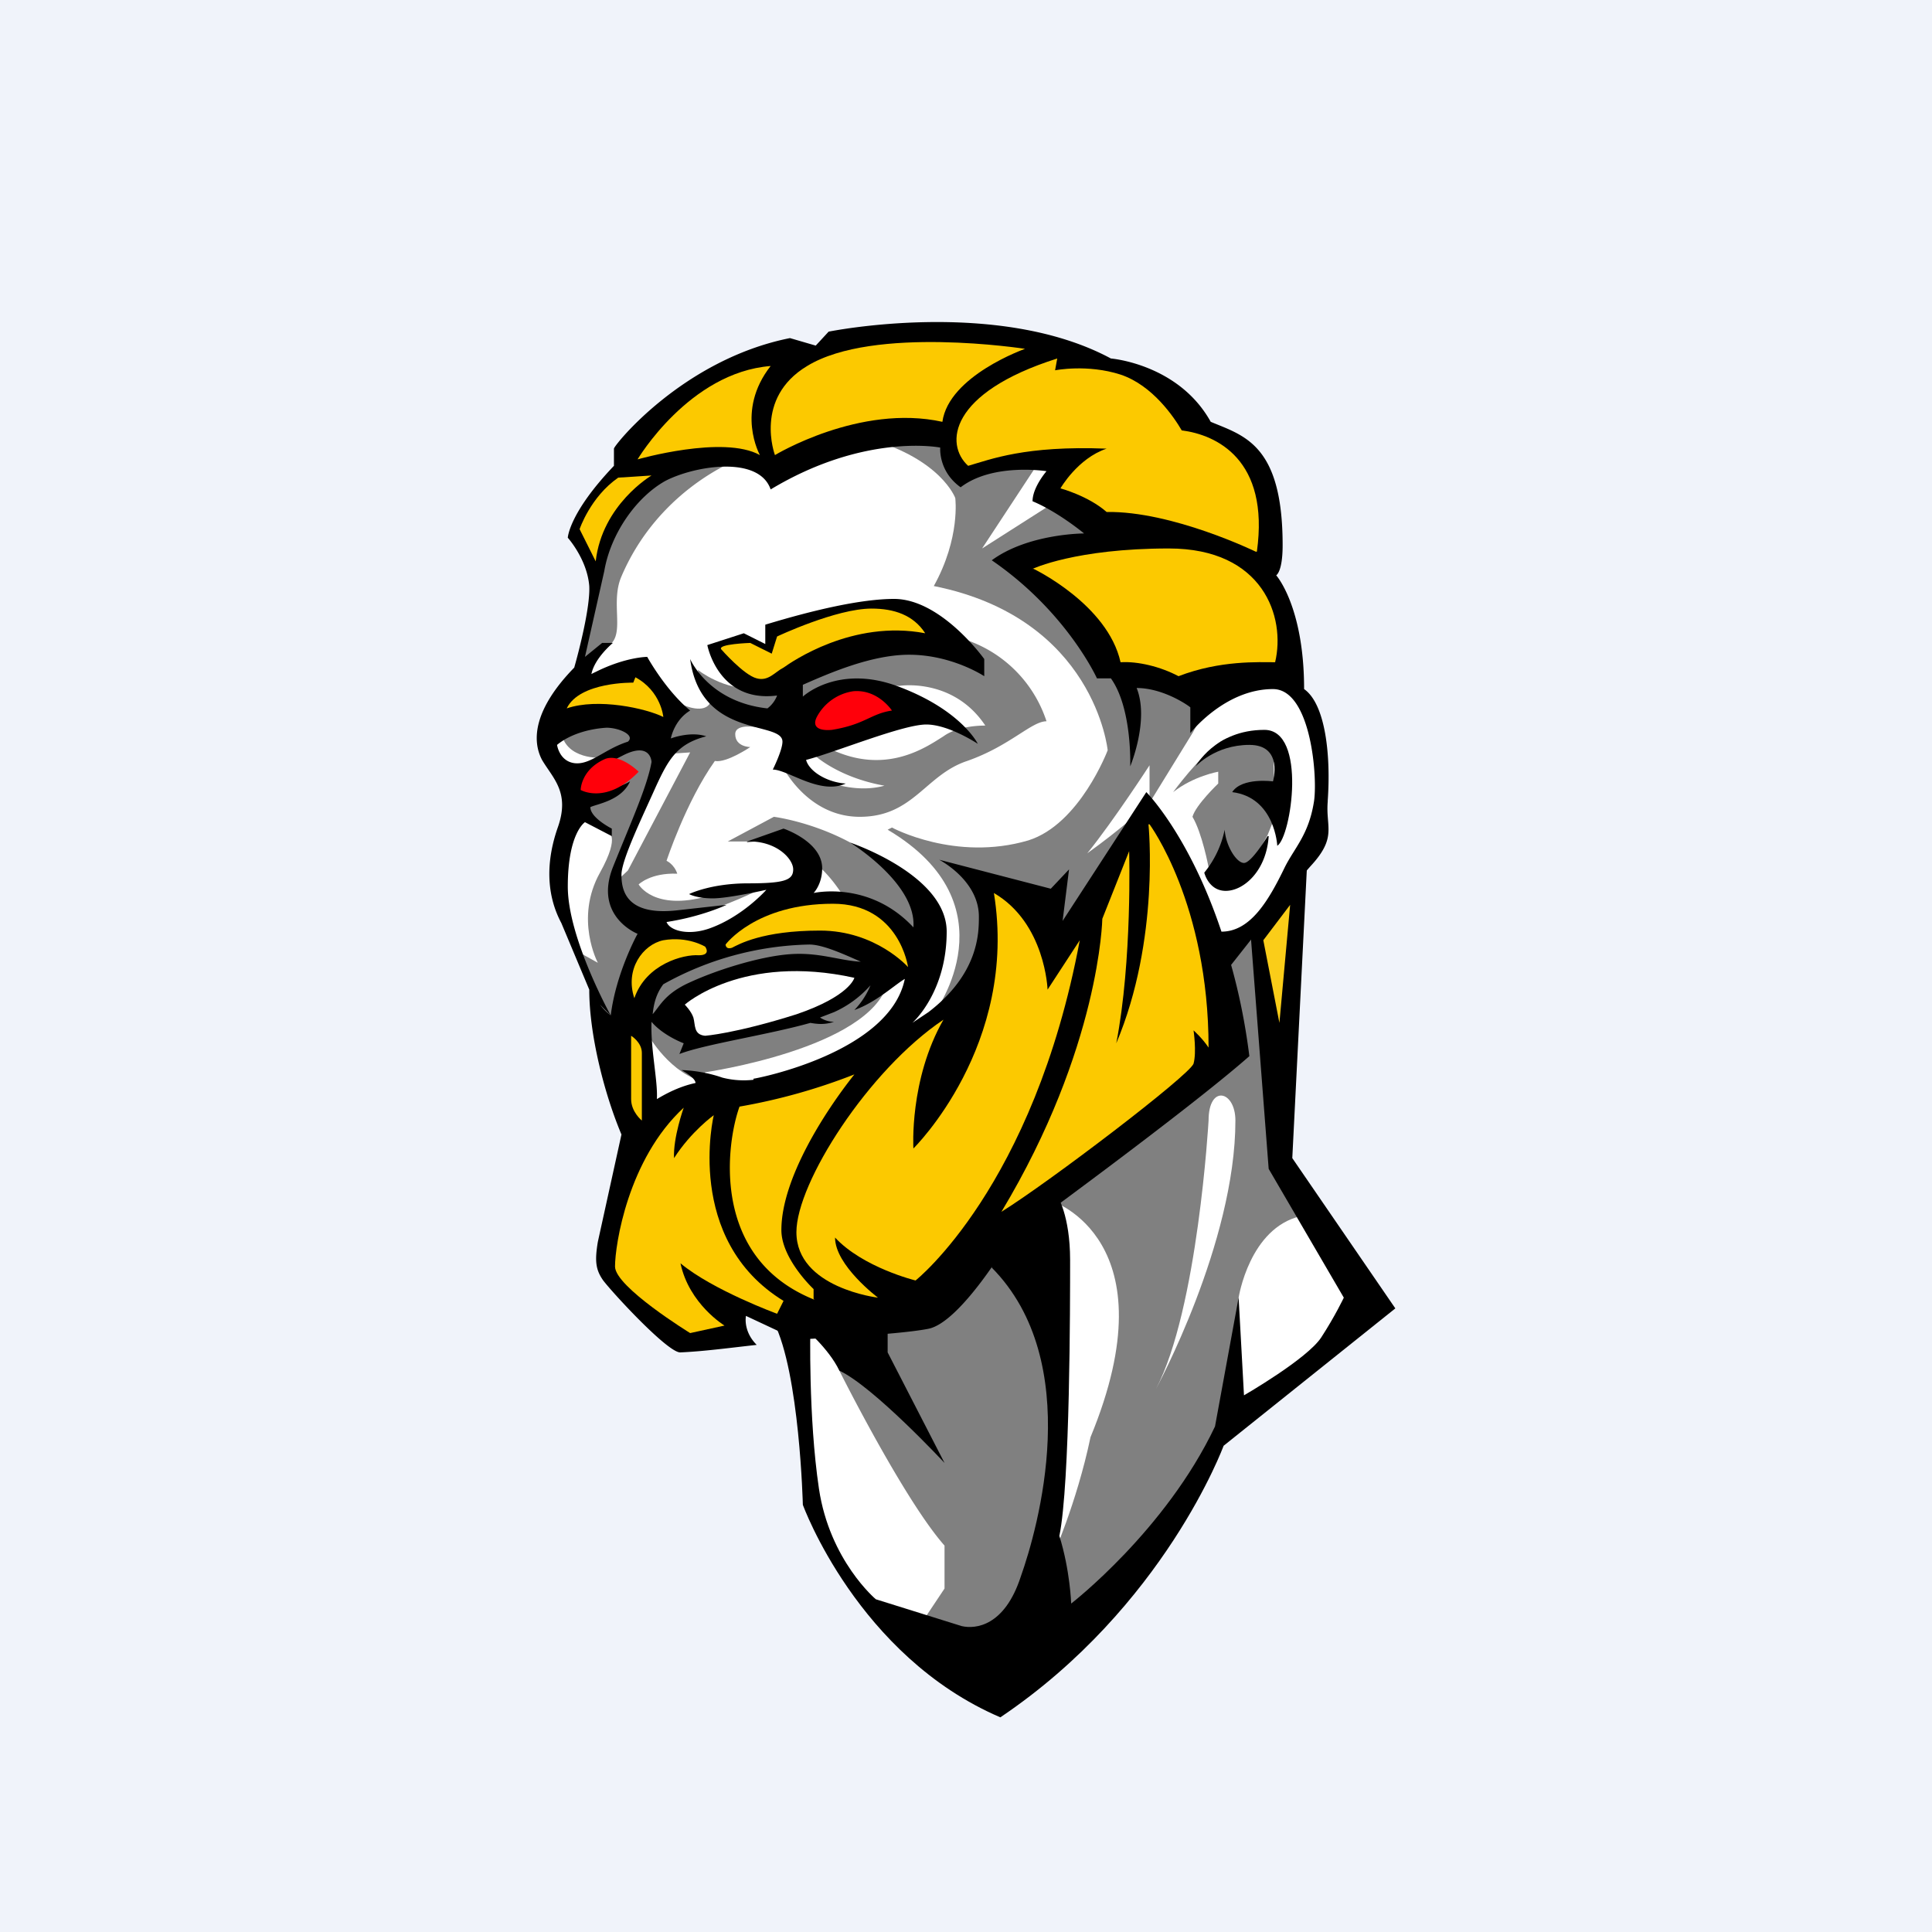 <!-- by TradingView --><svg width="18" height="18" viewBox="0 0 18 18" xmlns="http://www.w3.org/2000/svg"><path fill="#F0F3FA" d="M0 0h18v18H0z"/><path d="m12.02 10.8.13-2.69V8.1l.05-.05c.17-.18.16-.28.15-.4v-.19c.03-.41-.02-.89-.21-1.02l-.02-.02c.02-.76-.25-1.04-.25-1.04l-.02-.02.02-.02s.05-.04.05-.26c0-.87-.3-.99-.59-1.1l-.06-.03c-.3-.53-.92-.59-.93-.6a3.42 3.42 0 0 0-1.62-.33c-.52 0-.93.07-.99.09l-.12.14-.25-.08c-.97.2-1.6.97-1.61 1.01v.17h-.01c-.37.39-.42.61-.42.65.03.04.17.22.2.46 0 .2-.1.6-.16.78-.3.31-.4.61-.29.83l.06.09c.09.13.19.28.09.55-.12.32-.1.61.03.89l.26.6v.02c.01.45.16 1 .3 1.35l-.22 1.01c-.03.16-.02.24.05.34.11.15.6.66.7.66l.55-.05.12-.01a.36.36 0 0 1-.09-.26v-.03l.35.16c.2.52.23 1.62.23 1.62 0 .01.52 1.4 1.82 1.97a5.8 5.8 0 0 0 2.06-2.51l1.6-1.29-.96-1.38Z" fill="#fff"/><path d="M9.8 11.19s1.12.36.36 2.2c-.13.62-.36 1.13-.36 1.13l.11.72 1.1-1.2.5-.9.03-1.05s.1-.65.58-.76c-.22-.46-.2-.97-.2-.97l-.25-1.72-.34.28.11.89-1.29 1.09-.35.29Z" fill="gray"/><path d="M7.82 12.77s.6 1.2.98 1.63v.4l-.2.3.58.19.44-.55.18-.71v-1.67l-.25-.7-.53.14-.95.48-.25.49ZM6.88 4.28s-.74.27-1.09 1.09c-.1.23.02.5-.09.62-.1.12-.22.18-.22.18H5.4l.13-.63.2-.69.28-.33.37-.22.49-.02ZM7.29 7.14s.23.47.72.47c.5 0 .61-.39 1-.52.4-.14.6-.37.74-.37a1.19 1.19 0 0 0-.86-.79c-.5-.12-1.38.29-1.38.29l-.14.36.13.04s.29-.31.5-.27c.22.04.38.04.38.04s.5-.08.8.37c-.11 0-.28.02-.39.1-.16.1-.55.38-1.09.1-.54-.3-.13.06-.13.06s.22.22.67.3c-.36.1-.75-.13-.75-.13l-.2-.05ZM6.96 7.84h-.18l.43-.23s.72.09 1.18.6c.47.52.15.54.15.54l-.36-.28-.31-.1S7.7 8.08 7.52 8l-.41-.17-.15.02Z" fill="gray"/><path d="M7.03 8.31s-.4.2-.83.28c-.43.09-.52-.32-.52-.32l.17-.16.58-1.1-.15.01-.16-.2.25-.25s.2.09.25-.03c-.07-.1-.12-.3-.12-.3s.25.2.54.17c.3-.03.3.07.3.07l-.26.3s-.23-.05-.23.06c0 .12.14.12.14.12s-.22.15-.33.13c-.27.38-.45.93-.45.93s.07.03.1.12c-.25-.01-.36.1-.36.1s.14.25.64.11.44-.04.44-.04Z" fill="gray"/><path d="m5.39 8.87.18.1s-.22-.41.02-.84c.2-.36.07-.38.07-.38l-.22-.21-.12-.32.28-.16s-.32.02-.37-.23c-.05-.25.63-.12.63-.12l.26.2v.25l-.2.5-.2.57.16.35.1.2s-.18.3-.2.54c-.03.25-.1.26-.1.26l-.16-.37-.13-.34ZM6.02 9.61s.18.35.5.46l.05-.08s1.53-.22 1.7-.83L8 8.83s-.54-.28-1.28 0-.75.66-.75.66l.06.12ZM10.93 7.38s.24-.33.44-.47c.2-.13.49-.02.49-.02l.02.74-.03.05-.04.1-.15.27-.26.13-.14-.1s-.06-.32-.15-.47c.03-.11.24-.31.24-.31v-.11s-.23.04-.42.19ZM8.71 9.43s.74-1-.44-1.7l.04-.02s.59.32 1.27.12c.48-.15.74-.84.74-.84S10.2 5.76 8.7 5.46c.25-.45.2-.82.2-.82s-.13-.36-.8-.55c-.67-.18 1.6-.21 1.6-.21l-.07.5-.48.73.69-.44.93.56.44 1.42-.1.18-.4.65v-.35s-.33.51-.58.82c.32-.23.5-.4.5-.4l-.84 1.5-1.07.38Z" fill="gray"/><path d="M12.37 7.46c.03-.42-.02-.9-.22-1.04 0-.77-.26-1.06-.26-1.06s.06-.03.06-.28c0-.94-.36-1.02-.67-1.15-.3-.54-.93-.59-.93-.59-1.06-.57-2.63-.25-2.63-.25l-.12.13-.24-.07c-1 .2-1.64 1-1.64 1.03v.16c-.42.44-.43.67-.43.67s.18.2.2.45c.01.2-.1.62-.14.76-.37.38-.4.67-.3.86.1.17.26.3.15.62-.16.45-.05.75.03.9l.26.62c0 .42.14.97.3 1.35l-.22 1c-.03.18-.02.26.05.36.1.13.61.68.72.67.22-.01.44-.04.71-.07-.13-.13-.1-.27-.1-.27l.47.22s.93-.04 1.23-.1c.3-.06.75-.82.75-.82s1.65-1.2 2.24-1.72c-.04-.32-.1-.6-.17-.85.19-.24.58-.74.74-.92.25-.27.14-.36.16-.6Zm-7.18-.52c.12-.1.3-.15.46-.16.12 0 .27.07.2.13-.22.07-.35.22-.5.2-.14-.02-.16-.17-.16-.17Zm.5 2.52a.46.46 0 0 1-.1-.1l.1.1s-.4-.72-.4-1.2c0-.5.16-.6.16-.6l.25.13v-.07s-.2-.1-.2-.2c.06-.03.29-.06.37-.24-.17.1-.39.08-.39.08l-.04-.06s.1-.13.36-.26c.25-.13.27.04.27.06-.04.23-.2.58-.36.98-.18.46.23.62.23.62s-.2.36-.25.76Zm1.33.6a.8.8 0 0 1-.29-.02c-.2-.07-.38-.07-.38-.07s.13.07.13.12c-.14.03-.26.09-.36.15.01-.17-.06-.47-.05-.72.11.13.3.2.3.2l-.04.1c.23-.09.83-.18 1.22-.29.06.01.13.02.22-.01a.24.24 0 0 1-.13-.04l.13-.05a1 1 0 0 0 .34-.25.72.72 0 0 1-.15.23c.2-.07.37-.23.47-.29-.14.69-1.39.93-1.41.93Zm-.94-.6c.01-.12.04-.21.1-.29a2.9 2.9 0 0 1 1.36-.37c.12 0 .3.08.48.16-.2-.01-.39-.09-.66-.07-.28.02-.7.15-.97.28-.2.1-.24.2-.31.28Zm6.16-1.98c-.05.3-.18.42-.27.6-.15.31-.32.6-.59.6-.3-.9-.7-1.3-.7-1.3l-.78 1.2.06-.48-.17.18-1.04-.27s.37.19.37.53c0 .15 0 .53-.47.89l-.15.1s.32-.28.32-.85c0-.53-.9-.83-.9-.83s.62.38.59.79c-.41-.44-.93-.32-.93-.32s.08-.08.08-.23c0-.25-.36-.37-.36-.37l-.34.12c.27-.01.43.16.43.26s-.08.13-.42.13c-.35 0-.55.1-.55.1s.07.04.22.04.5-.08.5-.08-.22.25-.53.36c-.2.07-.37.02-.4-.06.33-.05.56-.16.56-.16l-.45.05c-.5.06-.53-.2-.53-.33 0-.14.2-.55.32-.82.12-.26.2-.4.47-.47-.15-.05-.33.02-.33.02s.03-.17.18-.26c-.23-.19-.4-.5-.4-.5s-.2 0-.48.14a.63.63 0 0 0-.04.02c.03-.15.2-.29.2-.29h-.1l-.16.13.18-.8c.06-.35.3-.69.57-.84.27-.14.87-.24.98.08.88-.53 1.58-.39 1.58-.39s-.02.22.19.37c.3-.23.8-.15.8-.15s-.13.15-.13.28c.24.1.48.3.48.3s-.52 0-.86.25c.7.48.98 1.1.98 1.1h.13c.2.28.18.82.18.82s.18-.43.06-.73c.23 0 .45.14.5.18v.24s.32-.41.77-.41c.36 0 .42.85.38 1.06Z"/><path d="m6.75 12.35-.32.07s-.7-.43-.7-.62c0-.2.12-1 .64-1.48 0 0-.1.28-.09.47.16-.25.37-.4.37-.4s-.28 1.16.65 1.73l-.06.12s-.6-.22-.9-.47c.08.38.41.58.41.58Z" fill="#FCC900"/><path d="M7.59 12.11c-.98-.39-.82-1.47-.7-1.8a5.5 5.5 0 0 0 1.07-.3c-.27.34-.68.97-.68 1.45 0 .27.3.55.3.55v.1Z" fill="#FCC900"/><path d="M8.79 9.5c-.7.47-1.37 1.52-1.37 1.98 0 .52.76.61.76.61s-.4-.3-.4-.56c.26.28.75.4.75.4s1.1-.87 1.53-3.17l-.3.46s-.02-.62-.5-.9c.23 1.42-.75 2.38-.75 2.38s-.04-.64.28-1.2Z" fill="#FCC900"/><path d="M10.71 7.68s.55.74.55 2.08c-.06-.09-.14-.16-.14-.16s.03.2 0 .31c-.04.11-1.34 1.1-1.79 1.38.92-1.53.94-2.73.94-2.73l.25-.63s.03 1.02-.12 1.79c.41-.97.3-2.04.3-2.04Z" fill="#FCC900"/><path d="M8.47 6.1c.4 0 .7.2.7.2v-.16s-.4-.56-.84-.56c-.3 0-.74.1-1.2.24V6l-.2-.1-.34.11s.1.54.65.47a.27.27 0 0 1-.09.12c-.55-.06-.72-.46-.72-.46.1.75.86.57.86.77 0 .08-.09.26-.09.26.14 0 .44.24.68.13-.17-.01-.34-.11-.37-.22.27-.07.9-.33 1.12-.33.21 0 .48.18.48.18s-.15-.31-.73-.53c-.57-.22-.9.09-.9.09v-.11c.25-.11.64-.28.99-.28Z"/><path d="M9.63 5.3s.69.33.81.87c.16-.01.37.04.54.13.39-.15.75-.13.9-.13.1-.42-.11-1.06-.99-1.06-.87 0-1.27.19-1.27.19ZM11.7 5.14s-.78-.38-1.39-.37c-.17-.15-.43-.22-.43-.22s.16-.28.43-.37c-.76-.03-1.08.1-1.29.16-.22-.2-.18-.68.83-1l-.02.11s.3-.06.61.04c.3.1.5.4.57.52.32.04.82.27.7 1.13ZM9.55 3.25s-.71.25-.77.68c-.77-.17-1.56.31-1.56.31s-.2-.53.3-.83c.62-.38 2.03-.16 2.03-.16ZM7.08 4.24s-.23-.41.1-.83c-.76.06-1.24.87-1.24.87s.8-.23 1.14-.04ZM5.55 5.23l-.15-.3s.1-.3.36-.48l.31-.02s-.46.27-.52.8Z" fill="#FCC900"/><path d="M11.14 7.14s.18-.34.64-.34c.4 0 .25 1 .12 1.08 0 0-.02-.45-.42-.5.09-.14.38-.1.38-.1s.1-.34-.22-.34-.5.2-.5.2Z"/><path d="M11.81 7.79s-.15.25-.22.25-.17-.16-.18-.31a.92.92 0 0 1-.19.4s.04.17.2.17c.17 0 .38-.19.4-.51Z"/><path d="M5.95 7.19s-.17-.17-.31-.12c-.23.1-.23.29-.23.29s.24.14.54-.17ZM8.31 6.62s-.13-.2-.36-.18a.46.46 0 0 0-.34.24c-.05.1.03.13.14.12.31-.05.36-.15.56-.18Z" fill="#FF000A"/><path d="M6.76 8.8s.28-.38 1-.38c.62 0 .7.59.7.59s-.3-.34-.82-.34c-.54 0-.76.13-.82.16-.06.02-.06-.03-.06-.03ZM6.57 8.82s-.16-.1-.39-.06c-.19.04-.36.27-.27.54.11-.32.46-.41.6-.4.12 0 .06-.08.06-.08ZM5.88 9.65s.1.06.1.16v.63s-.1-.08-.1-.2v-.59ZM6.72 6.05s.21.24.33.27c.11.03.17-.06.25-.1.07-.05.64-.45 1.32-.32-.11-.17-.29-.23-.5-.23-.33 0-.88.26-.88.26l-.05.16-.2-.1s-.31.01-.27.06ZM6.18 6.68s-.02-.24-.26-.37l-.02.05s-.5-.01-.62.24c.29-.1.74 0 .9.08Z" fill="#FCC900"/><path d="M6.57 9.65s.28-.02.85-.2c.5-.17.54-.34.54-.34-1.04-.23-1.58.25-1.58.25s.06.06.08.12c.02.07 0 .16.11.17Z" fill="#fff"/><path d="m12.18 8.01-.14 2.78.96 1.4-1.6 1.28s-.55 1.5-2.08 2.53c-1.33-.57-1.84-1.98-1.84-1.98s-.03-1.23-.27-1.7c.09 0 .34.05.34.05s-.02.83.08 1.5.53 1.03.53 1.03l.8.25c.13.03.4 0 .55-.46.16-.45.6-2-.27-2.88l.01-.3.6-.37s.12.18.12.6c0 .4 0 2.08-.1 2.57.1.32.11.63.11.63s.88-.68 1.34-1.65l.22-1.2.05.91s.59-.34.72-.54.21-.37.21-.37l-.7-1.2-.17-2.21.53-.67Z"/><path d="m11.77 8.76.25-.33-.1 1.1-.15-.77Z" fill="#FACD19"/><path d="M8.27 12.25v.35l.53 1.03s-.66-.71-.98-.86c-.1-.21-.33-.4-.33-.4l.78-.12Z"/><path d="M10.77 12.94s.74-1.36.74-2.5c0-.28-.25-.34-.25 0 0 0-.1 1.76-.49 2.5Z" fill="#fff"/></svg>